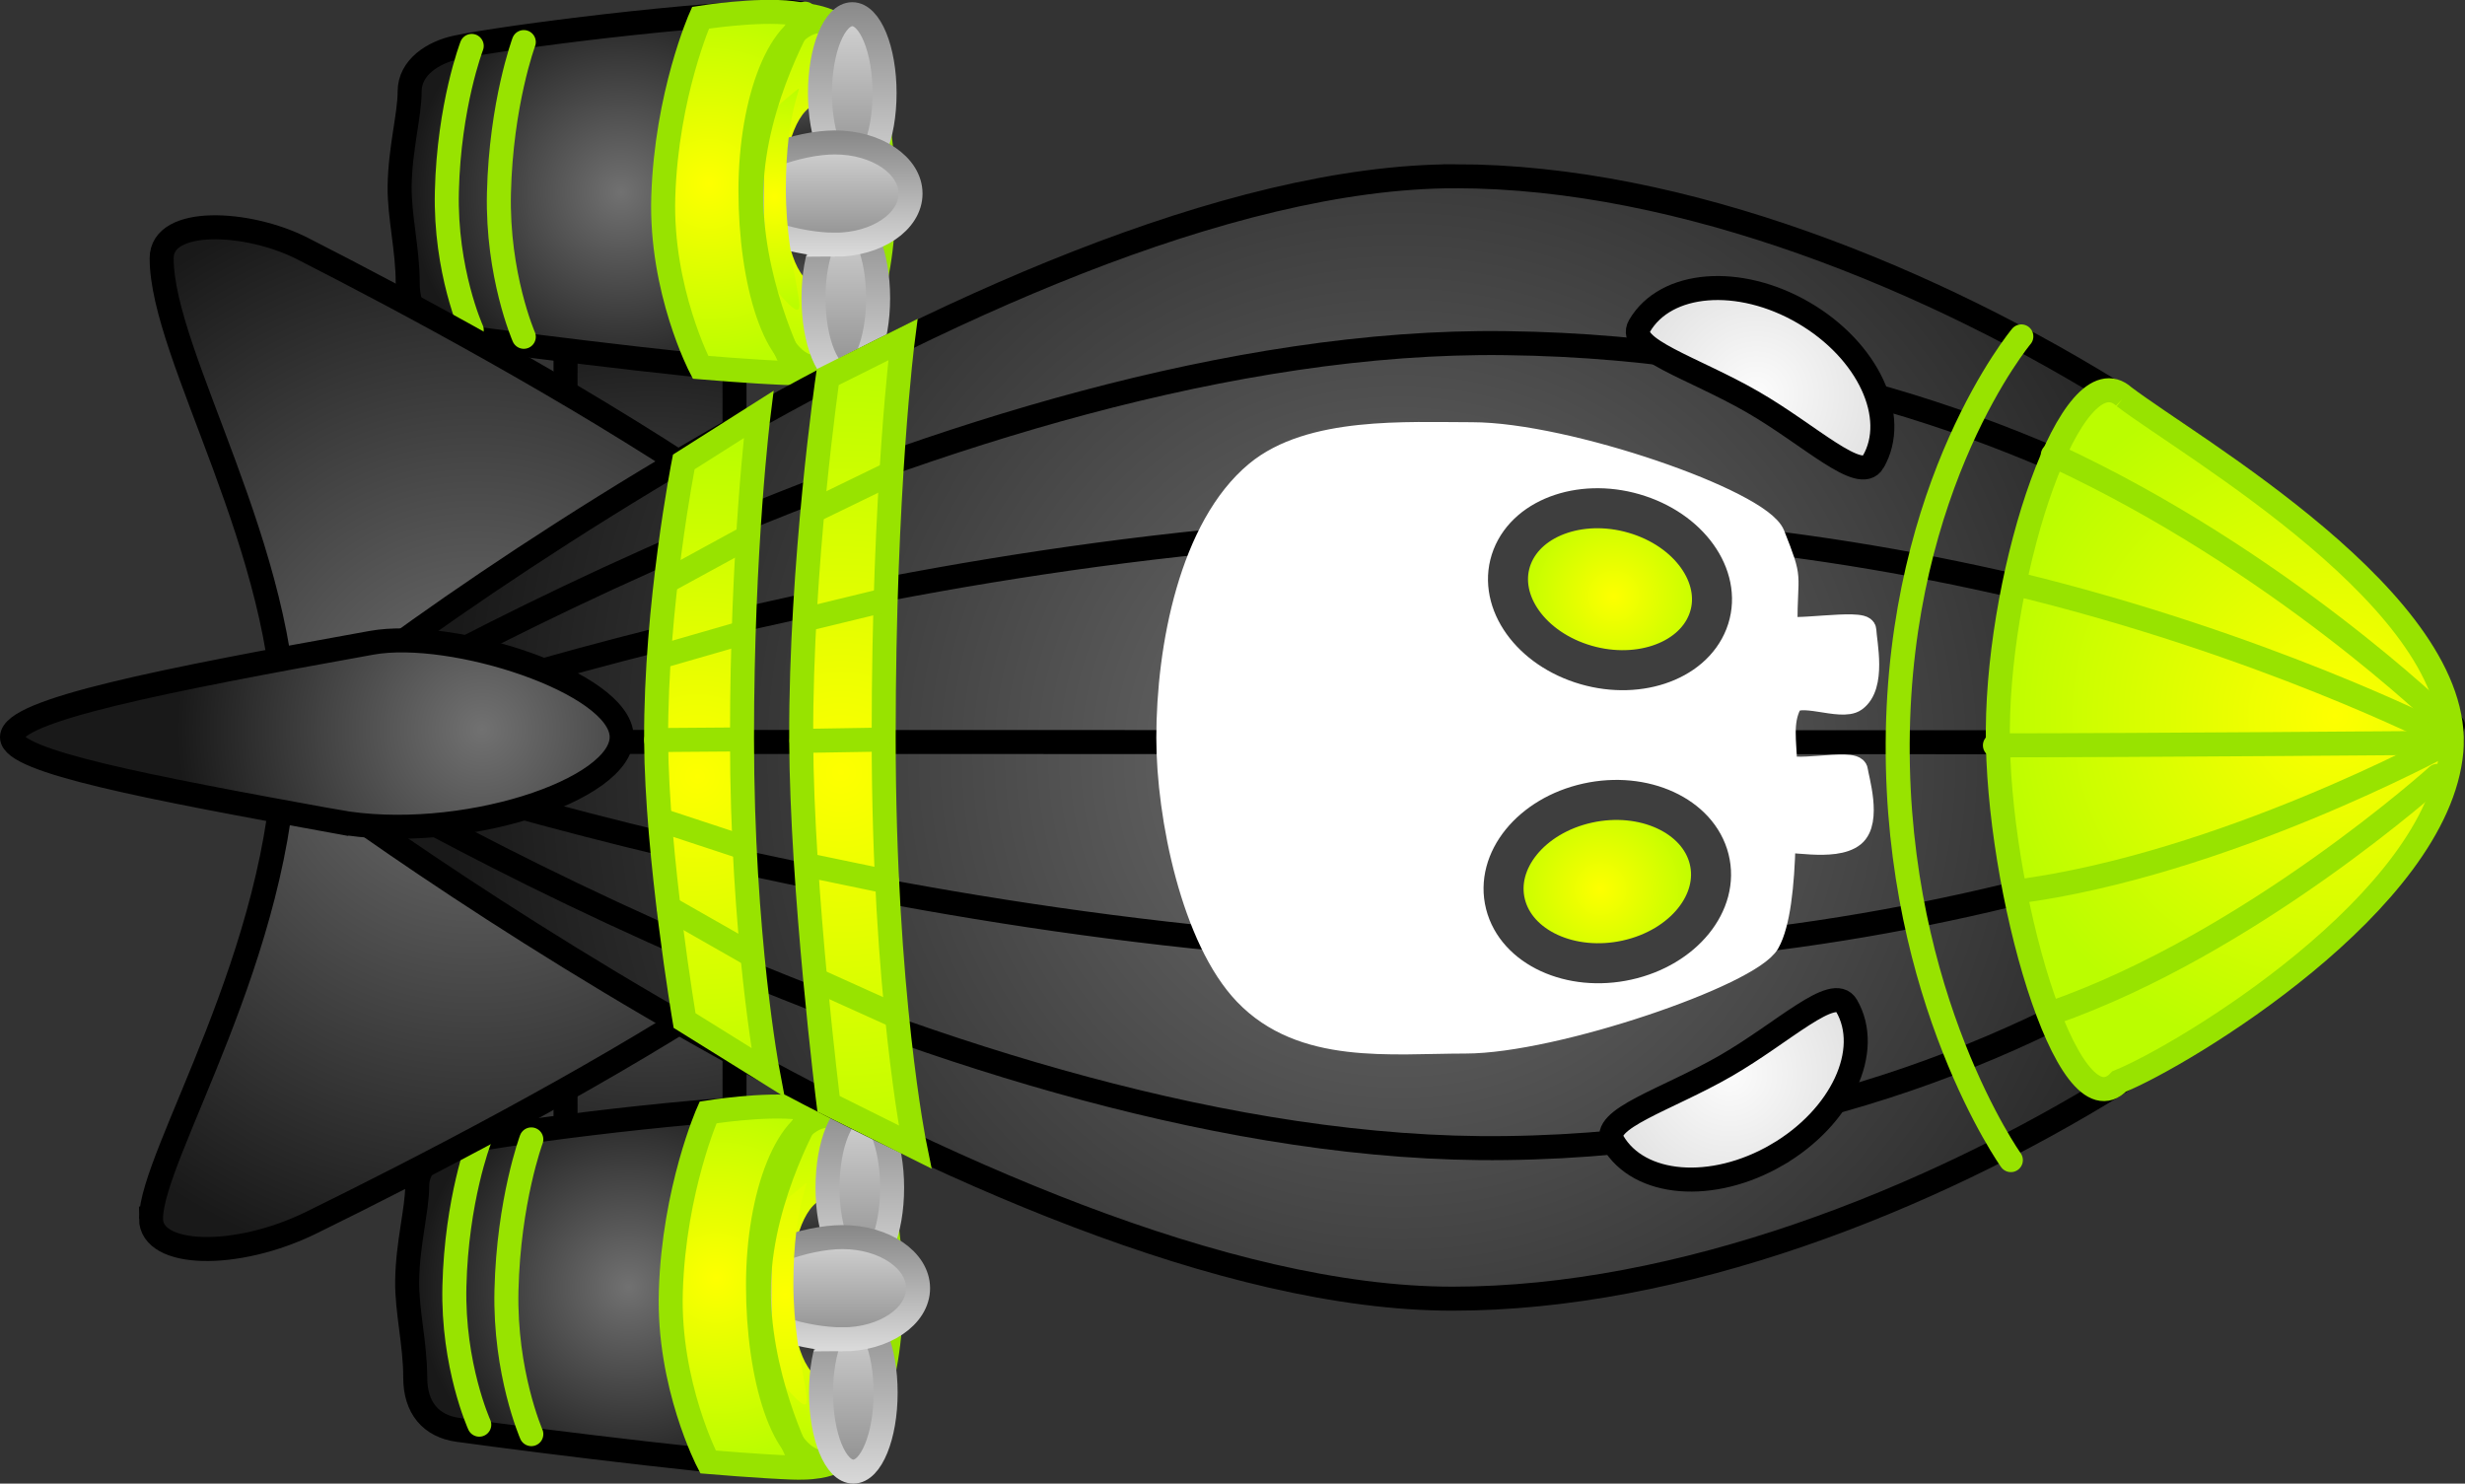 <svg version="1.1" xmlns="http://www.w3.org/2000/svg" xmlns:xlink="http://www.w3.org/1999/xlink" width="153.984" height="92.674" viewBox="0,0,153.984,92.674"><rect x="0" y="0" width="153.984" height="92.674" fill="#333333" stroke="none"/><defs><radialGradient cx="200.98" cy="181.335" r="27.902" gradientUnits="userSpaceOnUse" id="color-1"><stop offset="0" stop-color="#717171"/><stop offset="1" stop-color="#191919"/></radialGradient><radialGradient cx="199.18" cy="145.265" r="13.217" gradientUnits="userSpaceOnUse" id="color-2"><stop offset="0" stop-color="#717171"/><stop offset="1" stop-color="#191919"/></radialGradient><radialGradient cx="204.654" cy="144.729" r="11.281" gradientUnits="userSpaceOnUse" id="color-3"><stop offset="0" stop-color="#feff00"/><stop offset="1" stop-color="#bbfd00"/></radialGradient><radialGradient cx="211.08" cy="145.047" r="10.37" gradientUnits="userSpaceOnUse" id="color-4"><stop offset="0" stop-color="#f8fe00"/><stop offset="1" stop-color="#bdfd00"/></radialGradient><radialGradient cx="211.312" cy="145.191" r="5.392" gradientUnits="userSpaceOnUse" id="color-5"><stop offset="0" stop-color="#000000"/><stop offset="1" stop-color="#4a4a4a"/></radialGradient><linearGradient x1="213.208" y1="144.789" x2="213.208" y2="158.946" gradientUnits="userSpaceOnUse" id="color-6"><stop offset="0" stop-color="#e3e3e3"/><stop offset="1" stop-color="#808080"/></linearGradient><linearGradient x1="213.208" y1="144.789" x2="213.208" y2="158.946" gradientUnits="userSpaceOnUse" id="color-7"><stop offset="0" stop-color="#808080"/><stop offset="1" stop-color="#e2e2e2"/></linearGradient><linearGradient x1="213.613" y1="131.987" x2="213.613" y2="146.144" gradientUnits="userSpaceOnUse" id="color-8"><stop offset="0" stop-color="#e3e3e3"/><stop offset="1" stop-color="#808080"/></linearGradient><linearGradient x1="213.613" y1="131.987" x2="213.613" y2="146.144" gradientUnits="userSpaceOnUse" id="color-9"><stop offset="0" stop-color="#808080"/><stop offset="1" stop-color="#e2e2e2"/></linearGradient><linearGradient x1="212.529" y1="140.754" x2="212.529" y2="149.928" gradientUnits="userSpaceOnUse" id="color-10"><stop offset="0" stop-color="#e3e3e3"/><stop offset="1" stop-color="#808080"/></linearGradient><linearGradient x1="212.529" y1="140.754" x2="212.529" y2="149.928" gradientUnits="userSpaceOnUse" id="color-11"><stop offset="0" stop-color="#808080"/><stop offset="1" stop-color="#e2e2e2"/></linearGradient><radialGradient cx="208.742" cy="145.547" r="6.907" gradientUnits="userSpaceOnUse" id="color-12"><stop offset="0" stop-color="#feff00"/><stop offset="1" stop-color="#bbfd00"/></radialGradient><radialGradient cx="199.651" cy="213.644" r="13.217" gradientUnits="userSpaceOnUse" id="color-13"><stop offset="0" stop-color="#717171"/><stop offset="1" stop-color="#191919"/></radialGradient><radialGradient cx="205.126" cy="213.076" r="11.281" gradientUnits="userSpaceOnUse" id="color-14"><stop offset="0" stop-color="#feff00"/><stop offset="1" stop-color="#bbfd00"/></radialGradient><radialGradient cx="211.55" cy="213.426" r="10.37" gradientUnits="userSpaceOnUse" id="color-15"><stop offset="0" stop-color="#faff00"/><stop offset="1" stop-color="#befd00"/></radialGradient><radialGradient cx="211.782" cy="213.569" r="5.392" gradientUnits="userSpaceOnUse" id="color-16"><stop offset="0" stop-color="#000000"/><stop offset="1" stop-color="#4a4a4a"/></radialGradient><linearGradient x1="213.679" y1="213.167" x2="213.679" y2="227.324" gradientUnits="userSpaceOnUse" id="color-17"><stop offset="0" stop-color="#e3e3e3"/><stop offset="1" stop-color="#808080"/></linearGradient><linearGradient x1="213.679" y1="213.167" x2="213.679" y2="227.324" gradientUnits="userSpaceOnUse" id="color-18"><stop offset="0" stop-color="#808080"/><stop offset="1" stop-color="#e2e2e2"/></linearGradient><linearGradient x1="214.084" y1="200.365" x2="214.084" y2="214.522" gradientUnits="userSpaceOnUse" id="color-19"><stop offset="0" stop-color="#e3e3e3"/><stop offset="1" stop-color="#808080"/></linearGradient><linearGradient x1="214.084" y1="200.365" x2="214.084" y2="214.522" gradientUnits="userSpaceOnUse" id="color-20"><stop offset="0" stop-color="#808080"/><stop offset="1" stop-color="#e2e2e2"/></linearGradient><linearGradient x1="213" y1="209.132" x2="213" y2="218.306" gradientUnits="userSpaceOnUse" id="color-21"><stop offset="0" stop-color="#e3e3e3"/><stop offset="1" stop-color="#808080"/></linearGradient><linearGradient x1="213" y1="209.132" x2="213" y2="218.306" gradientUnits="userSpaceOnUse" id="color-22"><stop offset="0" stop-color="#808080"/><stop offset="1" stop-color="#e2e2e2"/></linearGradient><radialGradient cx="209.409" cy="214.078" r="6.907" gradientUnits="userSpaceOnUse" id="color-23"><stop offset="0" stop-color="#feff00"/><stop offset="1" stop-color="#ddfe00"/></radialGradient><radialGradient cx="190.072" cy="178.838" r="34.549" gradientUnits="userSpaceOnUse" id="color-24"><stop offset="0" stop-color="#717171"/><stop offset="1" stop-color="#191919"/></radialGradient><radialGradient cx="247.785" cy="180.62" r="59.382" gradientUnits="userSpaceOnUse" id="color-25"><stop offset="0" stop-color="#717171"/><stop offset="1" stop-color="#191919"/></radialGradient><radialGradient cx="306.233" cy="177.96" r="21.827" gradientUnits="userSpaceOnUse" id="color-26"><stop offset="0" stop-color="#feff00"/><stop offset="1" stop-color="#bbfd00"/></radialGradient><radialGradient cx="203.947" cy="181.731" r="20.545" gradientUnits="userSpaceOnUse" id="color-27"><stop offset="0" stop-color="#feff00"/><stop offset="1" stop-color="#bbfd00"/></radialGradient><radialGradient cx="212.903" cy="181.495" r="25.214" gradientUnits="userSpaceOnUse" id="color-28"><stop offset="0" stop-color="#feff00"/><stop offset="1" stop-color="#bbfd00"/></radialGradient><radialGradient cx="190.482" cy="178.811" r="19.043" gradientUnits="userSpaceOnUse" id="color-29"><stop offset="0" stop-color="#717171"/><stop offset="1" stop-color="#191919"/></radialGradient><radialGradient cx="270.088" cy="157.858" r="8.444" gradientUnits="userSpaceOnUse" id="color-30"><stop offset="0" stop-color="#fcfcfc"/><stop offset="1" stop-color="#e1e1e1"/></radialGradient><radialGradient cx="261.183" cy="170.483" r="6.373" gradientUnits="userSpaceOnUse" id="color-31"><stop offset="0" stop-color="#feff00"/><stop offset="1" stop-color="#bbfd00"/></radialGradient><radialGradient cx="260.356" cy="188.786" r="6.481" gradientUnits="userSpaceOnUse" id="color-32"><stop offset="0" stop-color="#feff00"/><stop offset="1" stop-color="#bbfd00"/></radialGradient><radialGradient cx="268.424" cy="200.317" r="8.444" gradientUnits="userSpaceOnUse" id="color-33"><stop offset="0" stop-color="#fcfcfc"/><stop offset="1" stop-color="#e1e1e1"/></radialGradient></defs><g transform="translate(-160.373,-133.25)"><g data-paper-data="{&quot;isPaintingLayer&quot;:true}" fill-rule="nonzero" stroke-linejoin="miter" stroke-miterlimit="10" stroke-dasharray="" stroke-dashoffset="0" style="mix-blend-mode: normal"><g><path d="M195.701,209.236v-55.803h10.557v55.803z" fill="url(#color-1)" stroke="#000000" stroke-width="1.5" stroke-linecap="butt"/><path d="M185.842,150.93c0,-2.109 -0.531,-4.172 -0.505,-6.047c0.033,-2.369 0.626,-4.439 0.626,-5.924c0,-1.492 1.453,-2.435 2.912,-2.747c3.045,-0.651 15.356,-2.212 20.814,-2.212c1.66,0 5.038,1.815 5.038,3.041c0,2.526 0.472,10.853 0,15.807c-0.222,2.325 -3.551,3.684 -4.796,3.684c-2.981,0 -15.762,-1.561 -21.419,-2.342c-1.695,-0.234 -2.67,-1.381 -2.67,-3.259z" fill="url(#color-2)" stroke="#000000" stroke-width="1.5" stroke-linecap="butt"/><path d="M189.841,153.864c0,0 -1.674,-3.699 -1.553,-8.651c0.132,-5.4 1.553,-9.094 1.553,-9.094" fill="none" stroke="#98e300" stroke-width="1.5" stroke-linecap="round"/><path d="M193.094,154.288c0,0 -1.674,-3.838 -1.553,-8.975c0.132,-5.603 1.553,-9.435 1.553,-9.435" fill="none" stroke="#98e300" stroke-width="1.5" stroke-linecap="round"/><path d="M211.949,156.196c0,0 -0.673,0.419 -2.537,0.35c-2.039,-0.076 -5.279,-0.351 -5.279,-0.351c0,0 -2.508,-4.807 -2.326,-10.656c0.198,-6.379 2.326,-11.18 2.326,-11.18c0,0 3.501,-0.564 5.719,-0.294c2.146,0.261 2.447,0.607 2.447,0.607z" fill="url(#color-3)" stroke="#98e300" stroke-width="1.5" stroke-linecap="round"/><path d="M215.571,145.713c0,5.727 -1.789,10.481 -4.27,10.481c-2.481,0 -4.048,-5.308 -4.048,-11.035c0,-5.727 1.9,-10.592 4.381,-10.592c2.481,0 3.937,5.419 3.937,11.146z" fill="url(#color-4)" stroke="#98e300" stroke-width="1.5" stroke-linecap="butt"/><path d="M213.647,145.537c0,2.978 -0.93,5.45 -2.22,5.45c-1.29,0 -2.105,-2.76 -2.105,-5.738c0,-2.978 0.988,-5.508 2.278,-5.508c1.29,0 2.047,2.818 2.047,5.796z" fill="url(#color-5)" stroke="#0056cf" stroke-width="0" stroke-linecap="butt"/><path d="M213.209,156.796c-1.115,0 -2.018,-2.206 -2.018,-4.928c0,-2.722 0.903,-4.928 2.018,-4.928c1.115,0 2.018,2.206 2.018,4.928c0,2.722 -0.903,4.928 -2.018,4.928z" fill="url(#color-6)" stroke="url(#color-7)" stroke-width="1.5" stroke-linecap="butt"/><path d="M213.613,143.993c-1.115,0 -2.018,-2.206 -2.018,-4.928c0,-2.722 0.904,-4.928 2.018,-4.928c1.115,0 2.018,2.206 2.018,4.928c0,2.722 -0.904,4.928 -2.018,4.928z" fill="url(#color-8)" stroke="url(#color-9)" stroke-width="1.5" stroke-linecap="butt"/><path d="M212.529,148.535c-1.099,0 -2.478,-0.227 -3.706,-0.621c-0.822,-0.264 -0.878,-1.506 -0.924,-2.576c-0.048,-1.126 -0.043,-2.082 0.792,-2.403c1.26,-0.486 2.699,-0.787 3.837,-0.787c2.609,0 4.724,1.43 4.724,3.194c0,1.764 -2.115,3.194 -4.724,3.194z" fill="url(#color-10)" stroke="url(#color-11)" stroke-width="1.5" stroke-linecap="butt"/><path d="M209.463,145.065c0,5.137 1.733,8.651 0.219,7.213c-1.279,-1.215 -1.586,-2.028 -1.586,-7.165c0,-5.137 0.488,-4.896 2.069,-6.261c0.469,-0.405 -0.702,1.077 -0.702,6.214z" fill="url(#color-12)" stroke="#cfcfcf" stroke-width="0" stroke-linecap="butt"/><path d="M209.856,155.972c0,0 -2.702,-5.32 -2.542,-10.941c0.16,-5.614 3.352,-10.925 3.352,-10.925" fill="none" stroke="#98e300" stroke-width="1.5" stroke-linecap="round"/><path d="M190.187,222.189c0,0 -1.674,-3.699 -1.553,-8.651c0.132,-5.4 1.553,-9.094 1.553,-9.094" fill="none" stroke="#870000" stroke-width="1.5" stroke-linecap="round"/><path d="M193.44,222.78c0,0 -1.674,-3.838 -1.553,-8.975c0.132,-5.603 1.553,-9.435 1.553,-9.435" fill="none" stroke="#870000" stroke-width="1.5" stroke-linecap="round"/><path d="M186.313,219.308c0,-2.109 -0.531,-4.172 -0.505,-6.047c0.033,-2.369 0.626,-4.439 0.626,-5.924c0,-1.492 1.453,-2.435 2.912,-2.747c3.045,-0.651 15.356,-2.212 20.814,-2.212c1.66,0 5.038,1.815 5.038,3.041c0,2.526 0.472,10.853 0,15.807c-0.222,2.325 -3.551,3.684 -4.796,3.684c-2.981,0 -15.762,-1.561 -21.419,-2.342c-1.695,-0.234 -2.67,-1.381 -2.67,-3.259z" fill="url(#color-13)" stroke="#000000" stroke-width="1.5" stroke-linecap="butt"/><path d="M190.312,222.243c0,0 -1.674,-3.699 -1.553,-8.651c0.132,-5.4 1.553,-9.094 1.553,-9.094" fill="none" stroke="#98e300" stroke-width="1.5" stroke-linecap="round"/><path d="M193.564,222.833c0,0 -1.674,-3.838 -1.553,-8.975c0.132,-5.603 1.553,-9.435 1.553,-9.435" fill="none" stroke="#98e300" stroke-width="1.5" stroke-linecap="round"/><path d="M212.42,224.574c0,0 -0.673,0.419 -2.537,0.35c-2.039,-0.076 -5.279,-0.351 -5.279,-0.351c0,0 -2.508,-4.807 -2.326,-10.656c0.198,-6.379 2.326,-11.18 2.326,-11.18c0,0 3.501,-0.564 5.719,-0.294c2.146,0.261 2.447,0.607 2.447,0.607z" fill="url(#color-14)" stroke="#98e300" stroke-width="1.5" stroke-linecap="round"/><path d="M216.042,214.091c0,5.727 -1.789,10.481 -4.27,10.481c-2.481,0 -4.048,-5.308 -4.048,-11.035c0,-5.727 1.9,-10.592 4.381,-10.592c2.481,0 3.937,5.419 3.937,11.146z" fill="url(#color-15)" stroke="#98e300" stroke-width="1.5" stroke-linecap="butt"/><path d="M214.118,213.915c0,2.978 -0.93,5.45 -2.22,5.45c-1.29,0 -2.105,-2.76 -2.105,-5.738c0,-2.978 0.988,-5.508 2.278,-5.508c1.29,0 2.047,2.818 2.047,5.796z" fill="url(#color-16)" stroke="#0056cf" stroke-width="0" stroke-linecap="butt"/><path d="M213.679,225.174c-1.115,0 -2.018,-2.206 -2.018,-4.928c0,-2.722 0.904,-4.928 2.018,-4.928c1.115,0 2.018,2.206 2.018,4.928c0,2.722 -0.903,4.928 -2.018,4.928z" fill="url(#color-17)" stroke="url(#color-18)" stroke-width="1.5" stroke-linecap="butt"/><path d="M214.084,212.372c-1.115,0 -2.018,-2.206 -2.018,-4.928c0,-2.722 0.904,-4.928 2.018,-4.928c1.115,0 2.018,2.206 2.018,4.928c0,2.722 -0.904,4.928 -2.018,4.928z" fill="url(#color-19)" stroke="url(#color-20)" stroke-width="1.5" stroke-linecap="butt"/><path d="M213,216.913c-1.099,0 -2.478,-0.227 -3.706,-0.621c-0.822,-0.264 -0.878,-1.506 -0.924,-2.576c-0.048,-1.126 -0.043,-2.082 0.792,-2.403c1.26,-0.486 2.699,-0.787 3.837,-0.787c2.609,0 4.724,1.43 4.724,3.194c0,1.764 -2.115,3.194 -4.724,3.194z" fill="url(#color-21)" stroke="url(#color-22)" stroke-width="1.5" stroke-linecap="butt"/><path d="M209.934,213.444c0,5.137 1.733,8.651 0.219,7.213c-1.279,-1.215 -1.586,-2.028 -1.586,-7.165c0,-5.137 0.488,-4.896 2.069,-6.261c0.469,-0.405 -0.702,1.077 -0.702,6.214z" fill="url(#color-23)" stroke="#cfcfcf" stroke-width="0" stroke-linecap="butt"/><path d="M210.327,224.351c0,0 -2.702,-5.32 -2.542,-10.941c0.16,-5.614 3.352,-10.925 3.352,-10.925" fill="none" stroke="#98e300" stroke-width="1.5" stroke-linecap="round"/><path d="M169.807,209.368c0,-3.939 8.21,-16.661 8.384,-29.843c0.157,-11.823 -7.72,-24.047 -7.72,-30.144c0,-2.603 5.386,-2.343 8.797,-0.605c12.809,6.525 41.531,22.225 41.531,31.289c0,8.369 -27.161,22.772 -40.971,29.554c-4.707,2.312 -10.023,2.167 -10.023,-0.251z" fill="url(#color-24)" stroke="#000000" stroke-width="1.5" stroke-linecap="butt"/><path d="M251.273,144.259c28.438,0 62.762,25.704 62.222,35.133c-0.612,10.668 -33.95,34.98 -62.388,34.98c-28.438,0 -72.979,-32.995 -73.915,-34.181c-0.076,-1.615 45.643,-35.931 74.081,-35.931z" fill="url(#color-25)" stroke="#000000" stroke-width="1.5" stroke-linecap="butt"/><path d="M313.523,179.62l-136.091,-0.03" fill="none" stroke="#000000" stroke-width="1.5" stroke-linecap="round"/><path d="M178.954,180.062c0,0 35.515,-13.688 74.85,-13.994c33.735,-0.04 59.358,12.91 59.358,12.91" fill="none" stroke="#000000" stroke-width="1.5" stroke-linecap="round"/><path d="M178.618,179.715c0,0 41.458,-25.49 75.81,-25.03c37.888,0.442 59.179,23.882 59.179,23.882" fill="none" stroke="#000000" stroke-width="1.5" stroke-linecap="round"/><path d="M313.026,179.259c0,0 -24.515,13.705 -58.25,13.665c-39.334,-0.307 -75.831,-13.556 -75.831,-13.556" data-paper-data="{&quot;index&quot;:null}" fill="none" stroke="#000000" stroke-width="1.5" stroke-linecap="round"/><path d="M312.625,178.723c0,0 -20.316,25.798 -58.205,26.241c-34.351,0.46 -75.461,-25.076 -75.461,-25.076" data-paper-data="{&quot;index&quot;:null}" fill="none" stroke="#000000" stroke-width="1.5" stroke-linecap="round"/><path d="M293.059,158.032c4.091,3.114 21.262,12.914 20.447,22.13c-0.834,9.426 -16.691,18.991 -20.752,20.643c-3.241,3.392 -7.654,-12.105 -7.581,-21.999c0.075,-10.19 4.652,-23.699 7.887,-20.773z" fill="url(#color-26)" stroke="#98e300" stroke-width="1.5" stroke-linecap="butt"/><path d="M313.335,179.65c0,0 -19.773,0.158 -28.343,0.158" fill="none" stroke="#98e300" stroke-width="1.5" stroke-linecap="round"/><path d="M286.401,169.748c15.336,3.739 26.297,9.317 26.297,9.317" fill="none" stroke="#98e300" stroke-width="1.5" stroke-linecap="round"/><path d="M288.607,161.674c14.174,6.555 24.4,16.544 24.4,16.544" fill="none" stroke="#98e300" stroke-width="1.5" stroke-linecap="round"/><path d="M313.084,179.727c0,0 -13.85,7.539 -26.777,9.225" data-paper-data="{&quot;index&quot;:null}" fill="none" stroke="#98e300" stroke-width="1.5" stroke-linecap="round"/><path d="M312.636,181.712c0,0 -11.594,10.461 -24.099,14.822" data-paper-data="{&quot;index&quot;:null}" fill="none" stroke="#98e300" stroke-width="1.5" stroke-linecap="round"/><path d="M203.138,196.999c0,0 -1.741,-10.278 -1.777,-17.514c-0.042,-8.433 1.726,-17.379 1.726,-17.379l4.674,-2.964c0,0 -1.037,8.277 -1.036,20.208c0.001,12.394 1.611,20.882 1.611,20.882z" fill="url(#color-27)" stroke="#98e300" stroke-width="1.5" stroke-linecap="butt"/><path d="M202.069,169.531l4.984,-2.72" fill="none" stroke="#98e300" stroke-width="1.5" stroke-linecap="round"/><path d="M206.776,172.78l-5.107,1.472" fill="none" stroke="#98e300" stroke-width="1.5" stroke-linecap="round"/><path d="M201.364,179.477l5.26,-0.039" fill="none" stroke="#98e300" stroke-width="1.5" stroke-linecap="round"/><path d="M206.81,186.181l-5.077,-1.674" fill="none" stroke="#98e300" stroke-width="1.5" stroke-linecap="round"/><path d="M202.161,189.967l5.047,2.877" fill="none" stroke="#98e300" stroke-width="1.5" stroke-linecap="round"/><path d="M212.13,202.201c0,0 -1.672,-13.372 -1.707,-22.786c-0.04,-10.972 1.658,-22.61 1.658,-22.61l4.693,-2.34c0,0 -1.2,9.253 -1.199,24.776c0.001,16.126 1.955,25.652 1.955,25.652z" fill="url(#color-28)" stroke="#98e300" stroke-width="1.5" stroke-linecap="butt"/><path d="M215.79,188.324l-4.964,-1.031" fill="none" stroke="#98e300" stroke-width="1.5" stroke-linecap="round"/><path d="M216.294,196.699l-4.761,-2.148" fill="none" stroke="#98e300" stroke-width="1.5" stroke-linecap="round"/><path d="M211.298,165.107l4.497,-2.185" fill="none" stroke="#98e300" stroke-width="1.5" stroke-linecap="round"/><path d="M210.914,171.891l4.729,-1.149" fill="none" stroke="#98e300" stroke-width="1.5" stroke-linecap="round"/><path d="M215.263,179.452l-4.817,0.079" fill="none" stroke="#98e300" stroke-width="1.5" stroke-linecap="round"/><path d="M181.381,184.57c-11.852,-2.15 -20.259,-3.758 -20.259,-5.27c0,-1.687 9.334,-3.537 22.46,-5.898c5.052,-0.909 15.494,2.469 15.625,5.822c0.132,3.386 -10.11,6.746 -17.826,5.346z" data-paper-data="{&quot;index&quot;:null}" fill="url(#color-29)" stroke="#000000" stroke-width="1.5" stroke-linecap="butt"/><path d="M277.385,162.105c-0.805,1.383 -3.93,-1.674 -7.544,-3.755c-3.703,-2.132 -7.876,-3.323 -7.051,-4.741c1.63,-2.801 6.219,-3.169 10.249,-0.823c4.03,2.346 5.976,6.518 4.346,9.319z" fill="url(#color-30)" stroke="#000000" stroke-width="1.5" stroke-linecap="butt"/><path d="M285.988,205.717c0,0 -7.152,-10.044 -7.07,-26.054c0.083,-16.27 7.724,-25.399 7.724,-25.399" fill="none" stroke="#98e300" stroke-width="1.5" stroke-linecap="round"/><path d="M271.905,172.407c0,0.453 4.908,-0.423 4.93,0.203c0.027,0.777 0.647,3.471 -0.597,4.355c-0.869,0.617 -3.587,-0.694 -4.072,0.265c-0.578,1.145 -0.308,2.351 -0.283,3.74c0.014,0.775 4.361,-0.293 4.428,0.419c0.042,0.446 0.893,3.152 -0.168,4.017c-1.206,0.983 -4.346,0.123 -4.355,0.459c-0.069,2.71 -0.327,5.076 -0.977,6.245c-1.113,2.002 -13.353,6.2 -18.895,6.2c-4.705,0 -10.169,0.713 -13.731,-3.004c-3.26,-3.402 -4.829,-11.012 -4.829,-15.964c0,-5.682 1.443,-13.16 5.521,-16.545c3.36,-2.789 9.376,-2.423 13.447,-2.423c5.884,0 17.975,4.193 18.806,6.3c1.188,3.011 0.774,2.136 0.774,5.733z" fill="#ffffff" stroke="#ffffff" stroke-width="1.5" stroke-linecap="butt"/><path d="M267.056,172.081c-0.998,2.559 -4.542,3.727 -7.916,2.608c-3.374,-1.119 -5.3,-4.1 -4.303,-6.659c0.998,-2.559 4.542,-3.727 7.916,-2.608c3.374,1.119 5.3,4.1 4.303,6.659z" fill="url(#color-31)" stroke="#3e3e3e" stroke-width="2.5" stroke-linecap="butt"/><path d="M267.139,186.909c0.684,2.707 -1.61,5.532 -5.123,6.311c-3.513,0.778 -6.915,-0.785 -7.598,-3.492c-0.684,-2.707 1.61,-5.532 5.123,-6.311c3.513,-0.778 6.915,0.785 7.598,3.492z" fill="url(#color-32)" stroke="#3e3e3e" stroke-width="2.5" stroke-linecap="butt"/><path d="M271.376,205.389c-4.03,2.346 -8.619,1.977 -10.249,-0.823c-0.825,-1.417 3.349,-2.609 7.051,-4.741c3.614,-2.081 6.739,-5.138 7.544,-3.755c1.63,2.801 -0.315,6.973 -4.346,9.319z" data-paper-data="{&quot;index&quot;:null}" fill="url(#color-33)" stroke="#000000" stroke-width="1.5" stroke-linecap="butt"/></g></g></g></svg>